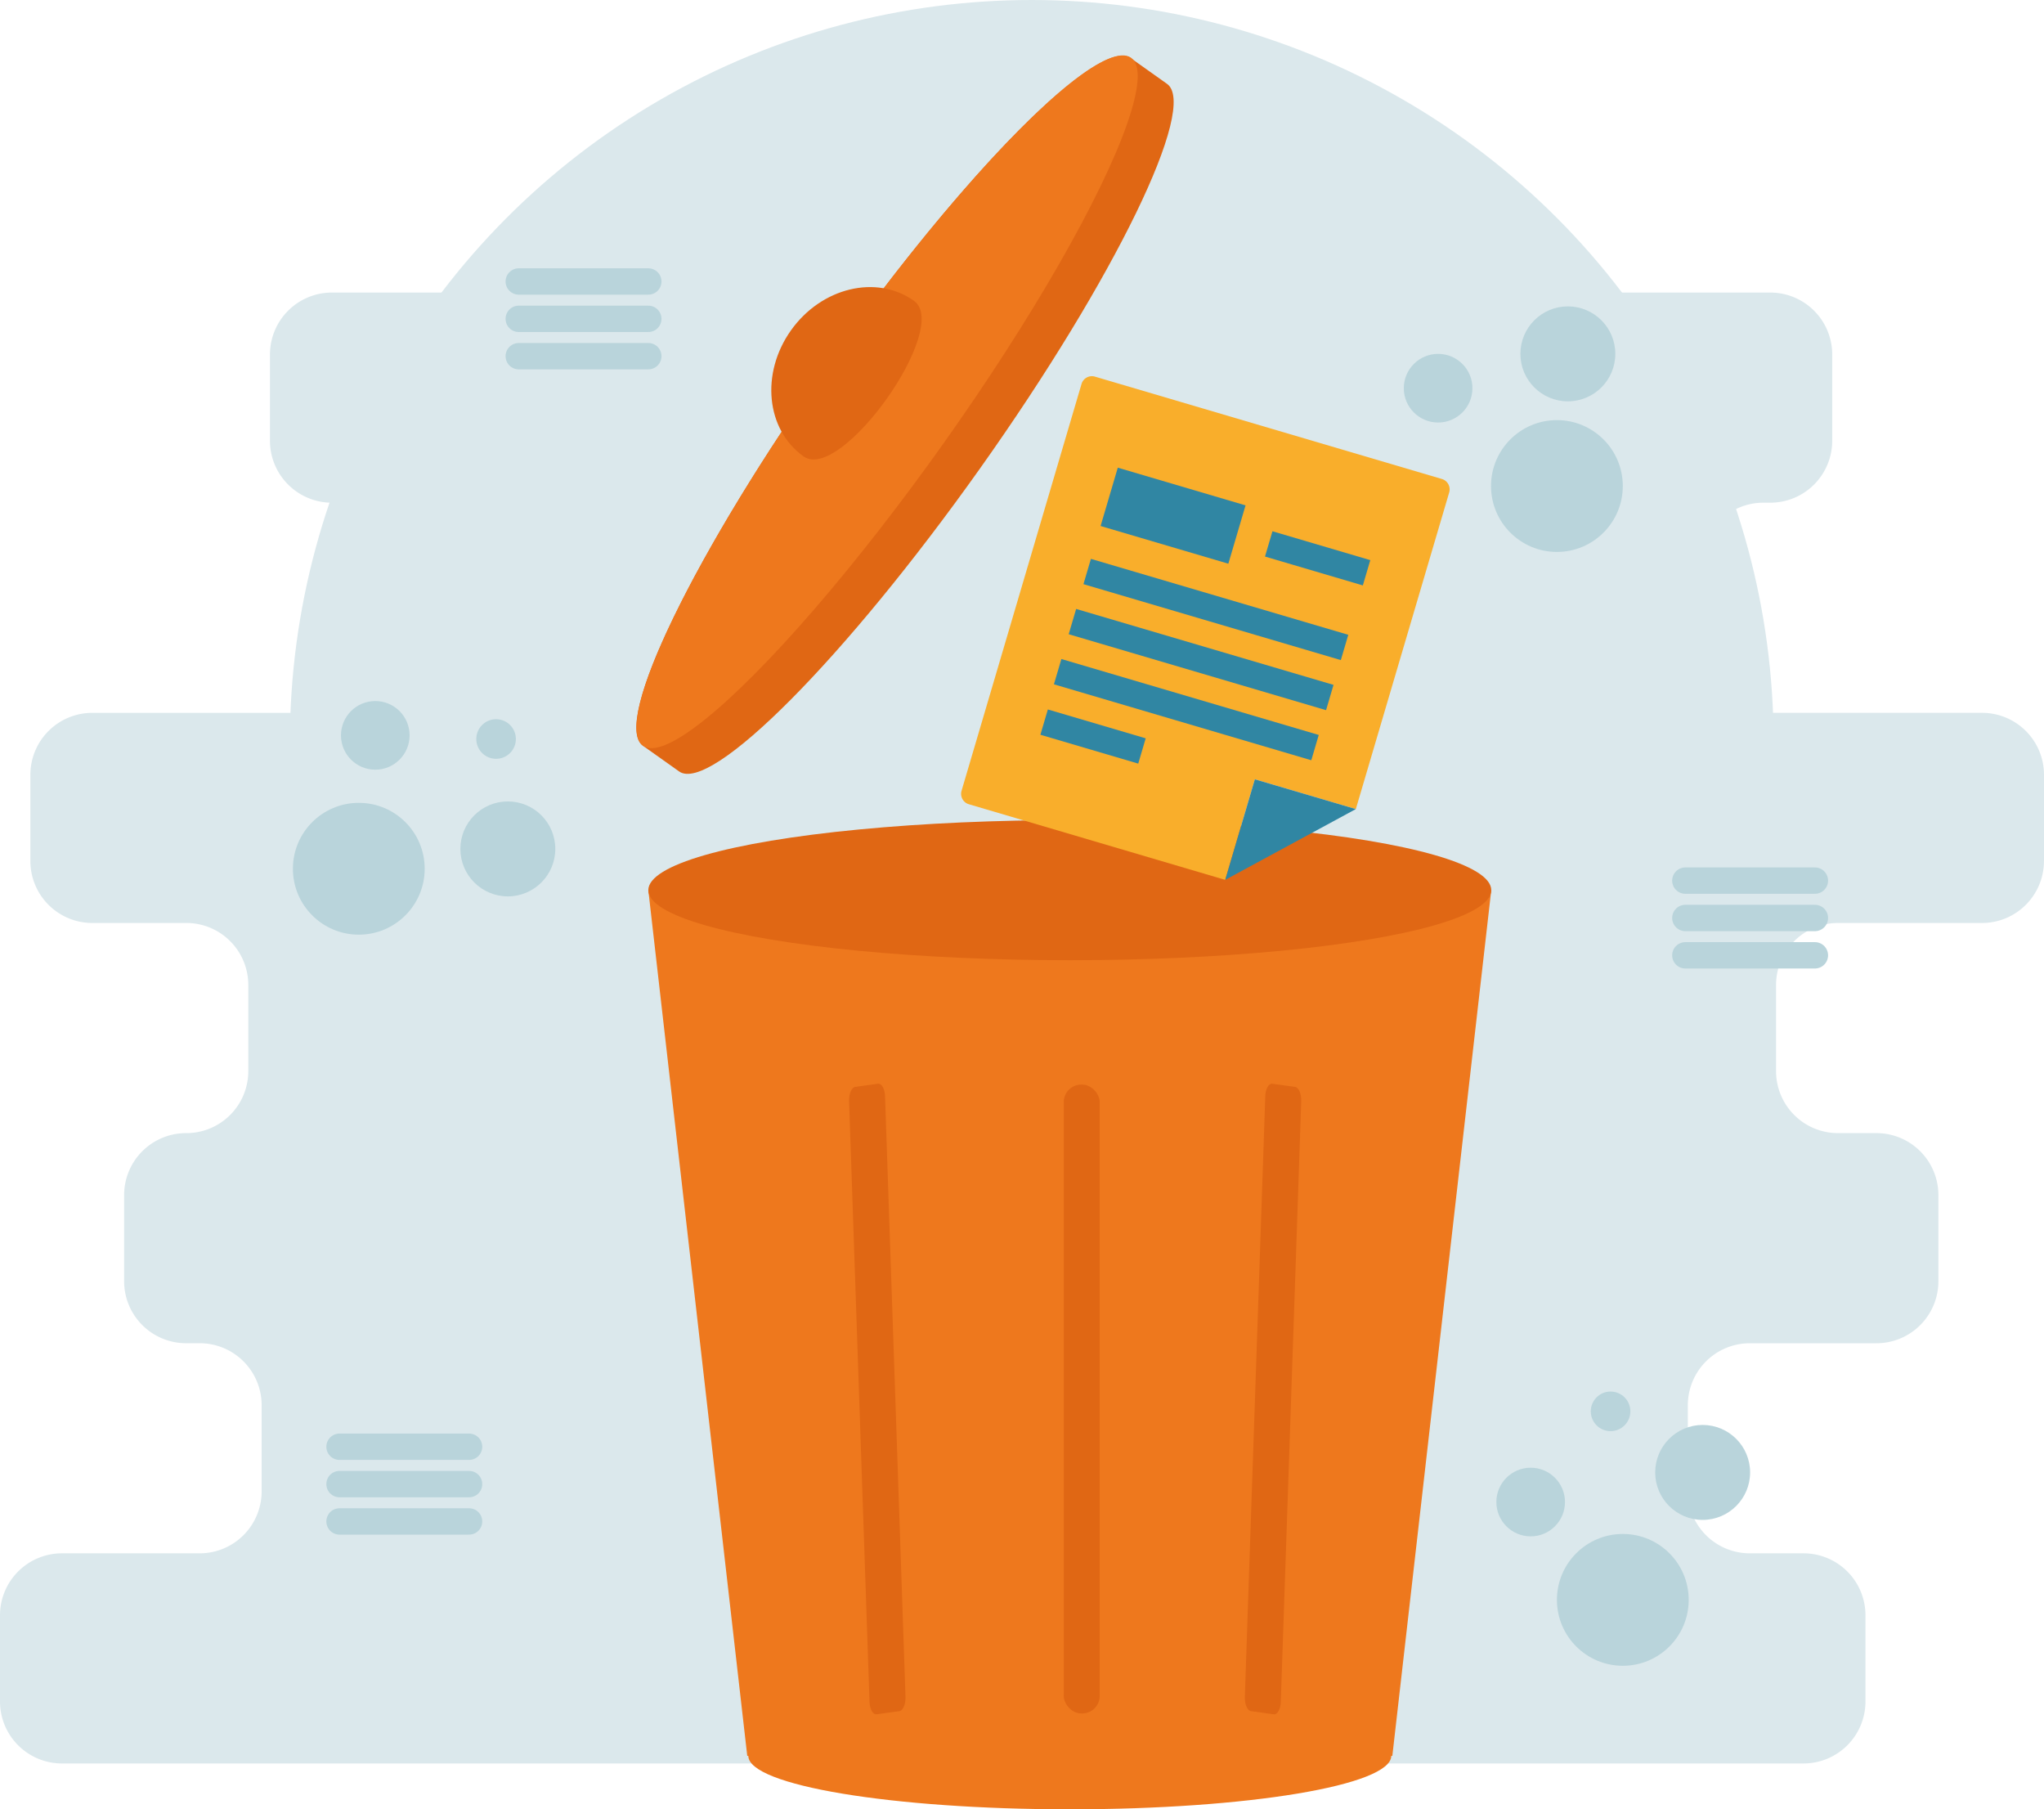 <svg xmlns="http://www.w3.org/2000/svg" width="232.653" height="205.889" viewBox="0 0 232.653 205.889">
  <g id="deleted" transform="translate(-85.82 -44.334)">
    <circle id="Ellipse_113" data-name="Ellipse 113" cx="84.44" cy="84.44" r="84.44" transform="translate(118.815 44.334)" fill="#dbe8ec"/>
    <path id="Path_1014" data-name="Path 1014" d="M318.472,177.47v-9.808a7.052,7.052,0,0,0-7.052-7.052H286.53a7.052,7.052,0,0,1-7.052-7.052v-9.808a7.052,7.052,0,0,1,7.052-7.052h.786a7.052,7.052,0,0,0,7.052-7.052v-9.808a7.052,7.052,0,0,0-7.052-7.052H123.6a7.052,7.052,0,0,0-7.052,7.052v9.808A7.052,7.052,0,0,0,123.6,136.7h0a7.052,7.052,0,0,1,7.052,7.052v9.808a7.052,7.052,0,0,1-7.052,7.052H96.329a7.052,7.052,0,0,0-7.052,7.052v9.808a7.052,7.052,0,0,0,7.052,7.052h10.7a7.052,7.052,0,0,1,7.052,7.052v9.808a7.052,7.052,0,0,1-7.052,7.052H107a7.052,7.052,0,0,0-7.052,7.052v9.808A7.052,7.052,0,0,0,107,232.344h1.548A7.052,7.052,0,0,1,115.6,239.4V249.2a7.052,7.052,0,0,1-7.052,7.052H92.872a7.052,7.052,0,0,0-7.052,7.052v9.808a7.052,7.052,0,0,0,7.052,7.052H291.1a7.052,7.052,0,0,0,7.052-7.052v-9.808a7.052,7.052,0,0,0-7.052-7.052h-6.114a7.052,7.052,0,0,1-7.052-7.052V239.4a7.052,7.052,0,0,1,7.052-7.052H299.4a7.052,7.052,0,0,0,7.052-7.052v-9.808a7.052,7.052,0,0,0-7.052-7.052h-4.373a7.052,7.052,0,0,1-7.052-7.052v-9.808a7.052,7.052,0,0,1,7.052-7.052h16.389a7.052,7.052,0,0,0,7.052-7.052Z" transform="translate(0 -35.161)" fill="#dbe8ec"/>
    <line id="Line_1" data-name="Line 1" x2="14.747" transform="translate(172.376 149.742)" fill="none" stroke="#ee781d" stroke-width="3"/>
    <line id="Line_2" data-name="Line 2" x2="14.747" transform="translate(172.376 153.992)" fill="none" stroke="#ee781d" stroke-width="3"/>
    <line id="Line_3" data-name="Line 3" x2="14.747" transform="translate(172.376 158.243)" fill="none" stroke="#ee781d" stroke-width="3"/>
    <line id="Line_4" data-name="Line 4" x2="14.747" transform="translate(144.865 76.365)" fill="none" stroke="#b9d4db" stroke-linecap="round" stroke-width="3"/>
    <line id="Line_5" data-name="Line 5" x2="14.747" transform="translate(144.865 80.615)" fill="none" stroke="#b9d4db" stroke-linecap="round" stroke-width="3"/>
    <line id="Line_6" data-name="Line 6" x2="14.747" transform="translate(144.865 84.865)" fill="none" stroke="#b9d4db" stroke-linecap="round" stroke-width="3"/>
    <line id="Line_7" data-name="Line 7" x2="14.747" transform="translate(277.649 144.542)" fill="none" stroke="#b9d4db" stroke-linecap="round" stroke-width="3"/>
    <line id="Line_8" data-name="Line 8" x2="14.747" transform="translate(277.649 148.793)" fill="none" stroke="#b9d4db" stroke-linecap="round" stroke-width="3"/>
    <line id="Line_9" data-name="Line 9" x2="14.747" transform="translate(277.649 153.043)" fill="none" stroke="#b9d4db" stroke-linecap="round" stroke-width="3"/>
    <line id="Line_10" data-name="Line 10" x2="14.746" transform="translate(124.465 208.963)" fill="none" stroke="#b9d4db" stroke-linecap="round" stroke-width="3"/>
    <line id="Line_11" data-name="Line 11" x2="14.746" transform="translate(124.465 213.214)" fill="none" stroke="#b9d4db" stroke-linecap="round" stroke-width="3"/>
    <line id="Line_12" data-name="Line 12" x2="14.746" transform="translate(124.465 217.464)" fill="none" stroke="#b9d4db" stroke-linecap="round" stroke-width="3"/>
    <circle id="Ellipse_114" data-name="Ellipse 114" cx="7.5" cy="7.5" r="7.5" transform="translate(119.159 135.692)" fill="#b9d4db"/>
    <circle id="Ellipse_115" data-name="Ellipse 115" cx="3.906" cy="3.906" r="3.906" transform="translate(124.63 124.107)" fill="#b9d4db"/>
    <circle id="Ellipse_116" data-name="Ellipse 116" cx="2.253" cy="2.253" r="2.253" transform="translate(140.032 126.176)" fill="#b9d4db"/>
    <circle id="Ellipse_117" data-name="Ellipse 117" cx="5.402" cy="5.402" r="5.402" transform="translate(138.221 135.531)" fill="#b9d4db"/>
    <circle id="Ellipse_118" data-name="Ellipse 118" cx="7.5" cy="7.5" r="7.5" transform="translate(263.033 218.888)" fill="#b9d4db"/>
    <circle id="Ellipse_119" data-name="Ellipse 119" cx="3.906" cy="3.906" r="3.906" transform="translate(256.139 211.349)" fill="#b9d4db"/>
    <circle id="Ellipse_120" data-name="Ellipse 120" cx="2.253" cy="2.253" r="2.253" transform="translate(266.886 202.682)" fill="#b9d4db"/>
    <circle id="Ellipse_121" data-name="Ellipse 121" cx="5.402" cy="5.402" r="5.402" transform="translate(274.218 206.483)" fill="#b9d4db"/>
    <circle id="Ellipse_122" data-name="Ellipse 122" cx="7.5" cy="7.5" r="7.5" transform="translate(255.531 92.14)" fill="#b9d4db"/>
    <circle id="Ellipse_123" data-name="Ellipse 123" cx="3.906" cy="3.906" r="3.906" transform="translate(245.604 84.602)" fill="#b9d4db"/>
    <circle id="Ellipse_124" data-name="Ellipse 124" cx="5.402" cy="5.402" r="5.402" transform="translate(258.875 79.199)" fill="#b9d4db"/>
    <circle id="Ellipse_125" data-name="Ellipse 125" cx="7.5" cy="7.5" r="7.5" transform="translate(171.39 186.967)" fill="#ee781d"/>
    <circle id="Ellipse_126" data-name="Ellipse 126" cx="3.906" cy="3.906" r="3.906" transform="translate(164.495 179.428)" fill="#ee781d"/>
    <circle id="Ellipse_127" data-name="Ellipse 127" cx="2.253" cy="2.253" r="2.253" transform="translate(175.242 170.761)" fill="#ee781d"/>
    <circle id="Ellipse_128" data-name="Ellipse 128" cx="5.402" cy="5.402" r="5.402" transform="translate(182.574 174.562)" fill="#ee781d"/>
    <path id="Path_1015" data-name="Path 1015" d="M273.883,104.313c15.334-21.608,24.853-41.19,21.262-43.738l-4.114-2.92c-3.591-2.548-18.933,12.9-34.267,34.51S231.911,133.354,235.5,135.9l4.114,2.92C243.207,141.37,258.549,125.92,273.883,104.313Z" transform="translate(-76.494 -6.701)" fill="#e06714"/>
    <ellipse id="Ellipse_129" data-name="Ellipse 129" cx="47.974" cy="7.973" rx="47.974" ry="7.973" transform="matrix(0.579, -0.816, 0.816, 0.579, 152.506, 124.587)" fill="#ee781d"/>
    <path id="Path_1016" data-name="Path 1016" d="M282.568,113.065c4.266,3.027-8.3,20.734-12.565,17.706s-4.911-9.445-1.441-14.335S278.3,110.037,282.568,113.065Z" transform="translate(-92.718 -34.501)" fill="#e06714"/>
    <path id="Path_1017" data-name="Path 1017" d="M237.545,252.6l11.262,98.516h.122c0,3.359,16.382,6.081,36.591,6.081s36.591-2.723,36.591-6.081h.122L333.493,252.6Z" transform="translate(-77.933 -106.976)" fill="#ee781d"/>
    <ellipse id="Ellipse_130" data-name="Ellipse 130" cx="47.974" cy="7.973" rx="47.974" ry="7.973" transform="translate(159.612 137.653)" fill="#e06714"/>
    <rect id="Rectangle_2016" data-name="Rectangle 2016" width="4.099" height="71.561" rx="2" transform="translate(206.895 167.752)" fill="#e06714"/>
    <path id="Path_1018" data-name="Path 1018" d="M332.872,369.648l-2.592-.358c-.414-.057-.726-.78-.7-1.614l2.326-68.373c.028-.834.387-1.464.8-1.406l2.592.358c.414.057.726.78.7,1.614l-2.326,68.373C333.644,369.075,333.286,369.705,332.872,369.648Zm-45.209,0,2.592-.358c.414-.057.726-.78.7-1.614L288.626,299.3c-.028-.834-.387-1.464-.8-1.406l-2.592.358c-.414.057-.726.78-.7,1.614l2.326,68.373C286.891,369.075,287.249,369.705,287.663,369.648Z" transform="translate(-102.069 -130.239)" fill="#e06714"/>
    <path id="Path_1019" data-name="Path 1019" d="M344.186,178.224l-3.375,11.444-29.176-8.606a1.233,1.233,0,0,1-.833-1.531l13.655-46.294a1.232,1.232,0,0,1,1.531-.833l39.485,11.646a1.233,1.233,0,0,1,.833,1.531l-10.628,36.033Z" transform="translate(-115.535 -45.211)" fill="#f9ae2b"/>
    <path id="Path_1020" data-name="Path 1020" d="M372.558,238.113l3.375-11.443,11.491,3.389Z" transform="translate(-147.282 -93.656)" fill="#3086a3"/>
    <rect id="Rectangle_2017" data-name="Rectangle 2017" width="15.16" height="6.921" transform="translate(213.05 97.552) rotate(16.433)" fill="#3086a3"/>
    <line id="Line_13" data-name="Line 13" x2="11.136" y2="3.285" transform="translate(230.23 106.227)" fill="none" stroke="#3086a3" stroke-width="3"/>
    <line id="Line_14" data-name="Line 14" x2="11.137" y2="3.284" transform="translate(204.665 126.505)" fill="none" stroke="#3086a3" stroke-width="3"/>
    <line id="Line_15" data-name="Line 15" x2="29.295" y2="8.641" transform="translate(209.566 109.368)" fill="none" stroke="#3086a3" stroke-width="3"/>
    <line id="Line_16" data-name="Line 16" x2="29.295" y2="8.641" transform="translate(207.885 115.066)" fill="none" stroke="#3086a3" stroke-width="3"/>
    <line id="Line_17" data-name="Line 17" x2="29.295" y2="8.641" transform="translate(206.204 120.765)" fill="none" stroke="#3086a3" stroke-width="3"/>
  </g>
</svg>
